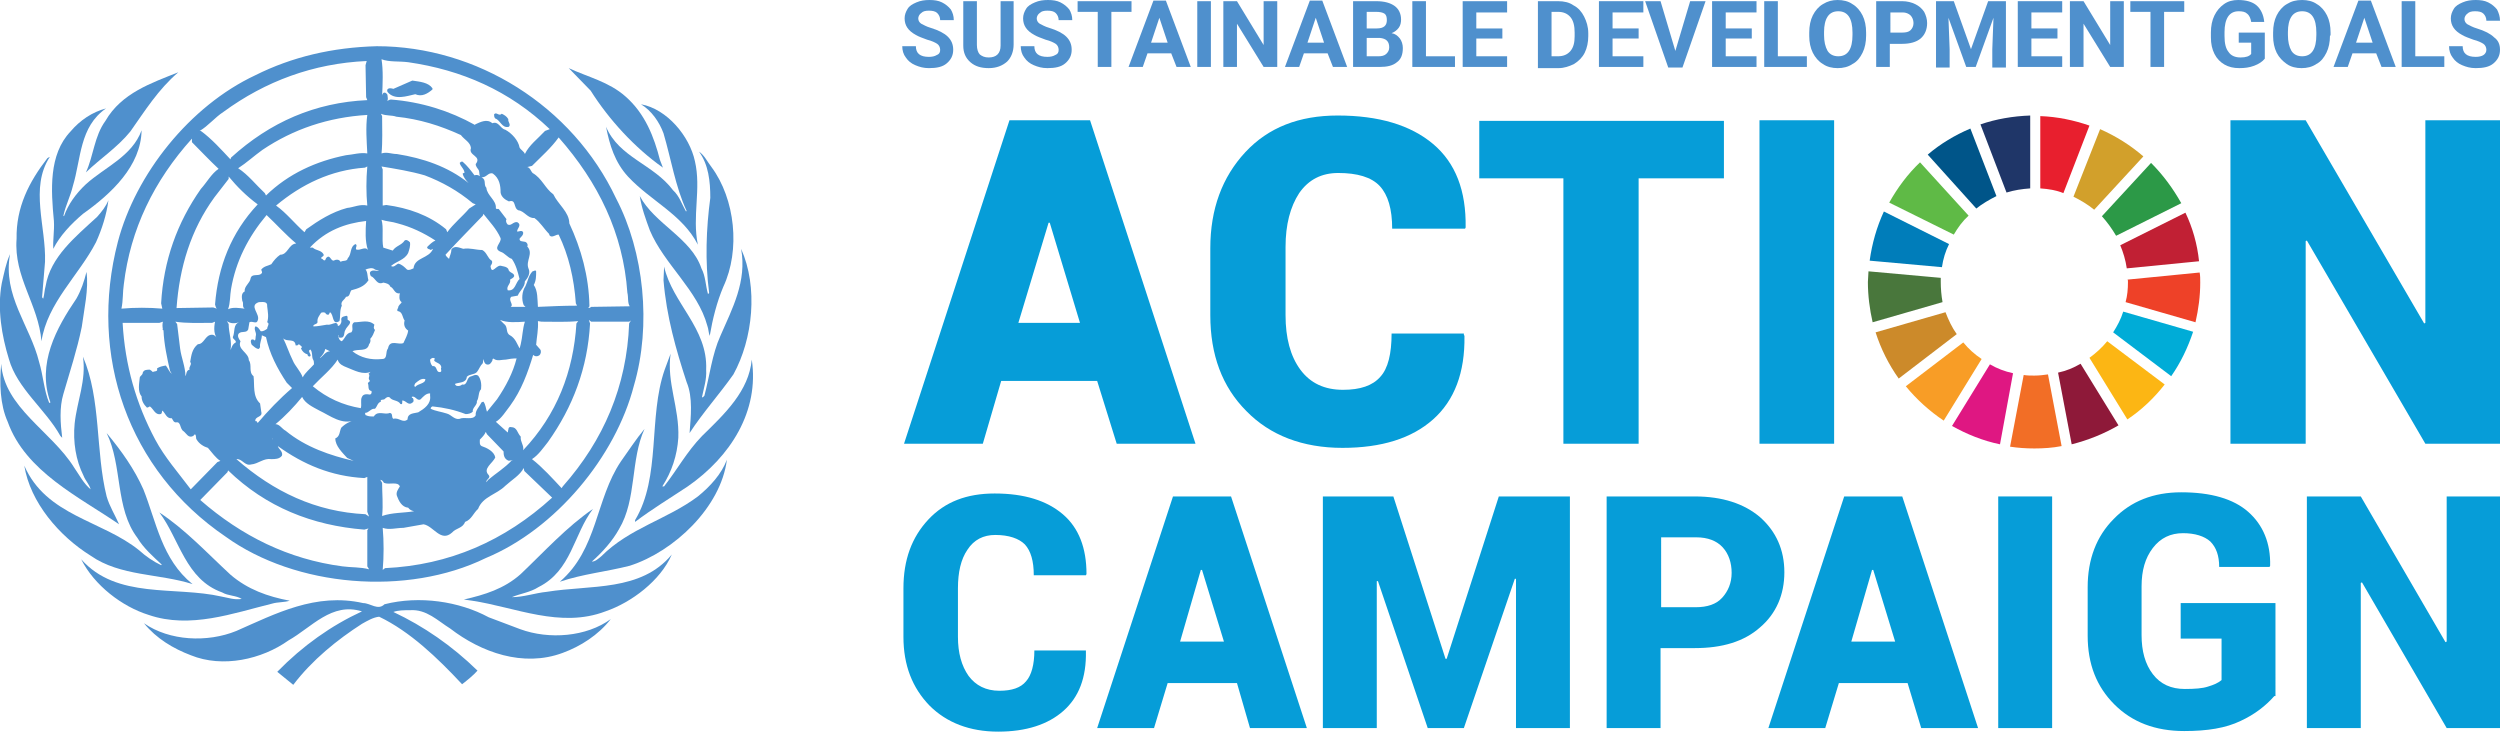 <svg xmlns="http://www.w3.org/2000/svg" viewBox="0 0 422 123.5"><style>.a{fill:#4F90CD;}.b{fill:#069DD8;}</style><path d="M104 33.5c4.7 9 6 21.4 3 31.6 -3.1 12-13.2 24.2-25 29.1 -13.3 6.5-32.1 4.9-43.9-3.6C21.6 79.4 14.9 60 19.9 40.8c3-11.4 12.1-22.9 23.2-28.1 6.2-3.1 13-4.7 20.5-4.9C80.4 7.8 96.6 17.8 104 33.5M64.4 10c0.3 1.8 0.2 4.2 0.1 6.2 0-0.2 0.1-0.4 0.2-0.5 0.3-0.2 0.6 0.1 0.7 0.3 0 0.3 0.2 0.9-0.1 1 0.3 0 0.4-0.2 0.7-0.2 5.1 0.4 9.9 1.9 14.2 4.3v-0.1c0.9-0.4 2-1 2.9-0.2 1.1-0.4 1.3 0.9 2.2 1.1 1.1 0.6 2.2 1.8 2.4 3 0.2 0.4 0.8 0.7 0.9 1.1 0.7-1.5 2.2-2.6 3.4-3.9l0.8-0.3c-6.8-6.5-14.9-10-23.9-11.3C67.3 10.3 65.7 10.5 64.4 10M61.9 10.3c-9 0.4-17.1 3.4-24.2 8.6 -1.4 0.9-2.6 2.4-4 3.2h0.2c1.8 1.3 3.5 3.2 5 4.8l0.1-0.3c6.6-6 14.2-9.3 23-9.7l-0.2-0.5 -0.1-5.4L61.9 10.3zM69.6 13.6l-3.2 1.4c-0.3-0.1-0.8-0.2-1 0.1 -0.1 0.1 0 0.3 0 0.4 1.2 1.5 3.3 0.7 4.7 0.4 1.1 0.5 2.1-0.1 2.9-0.8v-0.2C72.3 13.9 70.9 13.8 69.6 13.6M64.3 19.2l0.2 0.4c0 2.1 0.1 4.3-0.1 6.3 0.9-0.3 1.7 0.1 2.6 0.1 4.4 0.7 8.6 2.1 12.1 4.9 -0.4-0.4-0.9-1-1-1.6 0.1-0.1 0.2-0.1 0.3-0.1 0-0.7-0.7-1.1-0.8-1.7 0.1-0.1 0.3-0.3 0.5-0.2 0.8 0.7 1.4 1.5 2 2.3 0.5-0.2 0.9 0.1 1.3 0.4 0.7 0.4 0.2 1.2 0.7 1.7 0.1 1.3 1.7 2.1 1.6 3.4 0 0.3 0.4 0.1 0.5 0.2l1.3 1.7c-0.2 0.3 0 0.7 0.2 0.9 0.6 0.3 0.9-0.5 1.6-0.4 0.9 0.5-0.1 1.1 0 1.6 0.3 0 0.8-0.3 1 0.1 0.1 0.5-0.4 0.8-0.6 1.1 0 0.5 0.4 0.4 0.8 0.5 0.4 0 0.7 0.5 0.5 0.8 1.1 1.2-0.3 2.4 0.2 3.7 0.4 0.8-0.1 1.6-0.6 2.2 0 1-0.9 1.6-1.2 2.4l-1.1 0.2c-0.6 0.6 0.5 1.3-0.1 1.7l2.5 0 -0.3-0.3c-0.4-1-0.3-2.3 0.3-3.2 0.4-0.8 0.5-1.8 1.2-2.5 0.2 0 0.5-0.3 0.6 0 0 0.8 0 1.6-0.4 2.3 0.7 1 0.6 2.4 0.7 3.7 2.2-0.1 4.4-0.2 6.6-0.2l-0.2-0.4c-0.3-4.2-1.2-8.1-2.9-11.6 -0.5 0-0.8 0.4-1.3 0.3 -0.2-0.1-0.3-0.2-0.3-0.4 -0.9-0.9-1.5-2-2.5-2.7 -1.1 0.1-1.7-1.2-2.7-1.3 -0.9-0.4-0.3-1.9-1.6-1.5 -0.7-0.3-1.3-0.8-1.4-1.5 0-1.2-0.2-2.4-1.3-3.2 -0.8-0.3-1.1 0.8-2 0.6 -0.4-0.2-0.2-0.8-0.4-1.2 -0.2-0.3-0.5-0.6-0.5-1 1.1-1.4-1.3-1.4-0.8-2.7 -0.1-1-1.1-1.4-1.7-2.2 -3.5-1.6-7-2.7-10.9-3.1C66.1 19.4 65.2 19.6 64.3 19.2M84.7 19.2c-0.5 0.5-0.9-0.4-1.3 0.1 0 0.2 0 0.5 0.2 0.7 0.9 0.3 1.1 1.7 2.3 1.4 0.4-0.4-0.2-0.8-0.1-1.3C85.5 19.6 85.1 19.4 84.7 19.2M44.3 25.3c-1.4 1-2.7 2.2-4.1 3.1 1.7 1.1 3 2.8 4.5 4.2l0.2 0.4c3.8-3.7 8.5-5.8 13.5-6.8 1.2-0.1 2.4-0.5 3.6-0.3 -0.1-2.1-0.3-4.4 0-6.5C55.4 19.8 49.5 21.8 44.3 25.3M94.3 23.2c-1.2 1.7-2.9 3.2-4.5 4.8l-0.8 0.2c0.5 0.1 0.6 0.7 0.9 1 1.6 0.9 2.1 2.6 3.5 3.6 0.8 1.7 2.7 3 2.7 4.9 2 4.3 3.3 8.9 3.4 14l-0.2 0.3c0.2 0 0.4-0.1 0.5-0.2l6.5-0.1c-0.4-0.6-0.2-1.5-0.4-2.3C105.2 39.4 101 30.8 94.3 23.2M32.4 23.4c-6.4 7.1-10.4 15.3-11.5 24.6 -0.2 1.3-0.1 2.7-0.4 4.1 2.2-0.2 4.7-0.2 6.9 0l-0.2-0.9c0.4-7.2 2.7-13.6 6.7-19.3 1-1.1 1.8-2.6 3-3.4 -1.5-1.4-3-3-4.5-4.5L32.4 23.4zM62 28.1l-0.4 0.2c-5.7 0.4-10.7 2.8-15 6.4 1.7 1.2 3.2 3.1 4.8 4.5 0.1-0.2 0.2-0.3 0.3-0.5 2.1-1.5 4.3-2.9 6.9-3.6 1.1-0.1 2.2-0.7 3.4-0.4C61.8 32.6 61.8 30.3 62 28.1M64.4 28.1l0.2 0.5 0 6.1 0.6-0.1c3.7 0.5 7.2 1.7 10.1 4.1l0.2 0.5c1-1.4 2.5-2.6 3.7-4l1.1-0.7 -0.5-0.2c-2.5-2.1-5.2-3.6-8.1-4.7C69.3 28.9 66.8 28.5 64.4 28.1M38.6 29.8l0 0.4 -2.4 3.1c-4 5.5-5.9 11.8-6.4 18.7l6.2-0.1 0.6 0.2c-0.2-0.2-0.2-0.4-0.3-0.7 0.5-6.4 2.7-12.1 7.2-16.9C41.6 33.1 40 31.5 38.6 29.8M81.6 36.1l-0.1 0.3c-2.1 2.2-4.3 4.4-6.3 6.6 0.1 0.3 0.4 0.5 0.6 0.7 0.1-0.5 0.4-1 0.4-1.6 0.5-0.7 1.3-0.3 2-0.1 1.1-0.2 2.1 0.2 3.2 0.2 0.8 0.4 0.9 1.4 1.6 1.8 0.2 0.3 0 0.6-0.2 0.9 0.2 1.7 1-0.4 1.9 0 0.4 0.1 0.8 0.1 1.1 0.5 0.1 0.7 1 0.6 1 1.2 -0.1 0.3-0.4 0.4-0.7 0.6 0.2 0.7-0.7 1.1-0.4 1.8 1.3 0.2 1.3-1.3 2-1.9 -0.3-1.2-0.6-2.4-1.3-3.4 -0.7-0.2-1.2-1-1.9-1.2 -1.4-0.6 0.2-1.5 0-2.3C83.8 38.6 82.6 37.4 81.6 36.1M45 36.3c-3.1 3.7-5.2 7.8-6 12.5 -0.2 1.1-0.1 2.3-0.5 3.4 0.8-0.4 1.9-0.2 2.8-0.1 -0.5-0.3-0.1-0.9-0.4-1.3 -0.1-0.6-0.2-1.3 0.4-1.6 -0.1-0.9 0.9-1.4 1-2.2 0.2-0.9 1.3-0.3 1.8-0.8 0.3-0.2 0-0.5 0-0.7 0.5-0.6 1.1-0.6 1.7-0.9 0.4-0.6 0.9-1.2 1.5-1.6 1.3 0 1.4-1.8 2.7-1.9C48.2 39.6 46.6 37.8 45 36.3M64.4 37.1c0.4 1.3 0 3.2 0.3 4.7l1.6 0.5c0.5-0.8 1.5-0.9 2-1.7 0.3-0.2 0.6 0 0.9 0.3 0.1 0.6-0.1 1.2-0.3 1.8 -0.6 1.2-2 1.4-2.9 2.2 0.5 0.3 0.8-0.2 1.2-0.4 0.6 0.1 1.1 0.6 1.5 1 0.4 0.2 0.8-0.1 1.1-0.2 0.2-1.9 2.6-1.6 3.3-3.3l-0.4 0.2c-0.2-0.2-0.6-0.1-0.6-0.5 0.4-0.4 0.9-0.9 1.4-1.1 -2-1.3-4.1-2.3-6.4-2.9C66.2 37.4 65.3 37.4 64.4 37.1M52.3 41.8h0.5c0.5 0.5 1.4 0.4 1.8 1.1 0.2 0.4-0.4 0.4-0.4 0.7 0.1 0.1 0.3 0.1 0.4 0.3 0.4 0.2 0.3-0.2 0.5-0.4 0.6-0.6 0.7 0.5 1.2 0.5 0.4-0.2 0.9-0.3 1.2 0.2 0.4-0.3 1.1 0 1.2-0.6 0.7-0.7 0.3-1.9 1.3-2.4 0.4 0.2 0 0.5 0.1 0.9 0.7 0.3 1.5-0.6 2 0.1 -0.5-1.5-0.4-3.3-0.3-4.9C58.3 37.7 55 38.9 52.3 41.8M63.3 45.5c-0.4-0.4-1.1-0.2-1.6 0 0.4 0.4 0.3 1.3 0.5 1.8 -0.7 1.1-1.8 1.4-2.9 1.7 -0.3 0.4-0.2 1.1-0.9 1.1 -0.2 0.5-1 0.8-0.7 1.5 -0.4 0.8-0.2 1.8-0.4 2.6 -1.3 0.8-0.9-1.1-1.6-1.5l-0.2 0.4c-0.3 0.1-0.5-0.1-0.6-0.3 -0.2-0.1-0.5-0.1-0.7 0 -0.3 0.5-0.7 0.9-0.6 1.6 -0.1 0.4-0.8 0.3-0.7 0.7 0.7 0 1.6-0.2 2.3-0.3 0.5 0.1 0.9-0.2 1.5-0.3 0.2 0.1 0.4 0.3 0.3 0.5h0.2c0.4-0.3 0.5-0.7 0.4-1.1 0-0.5 0.6-0.5 0.9-0.6 0.3 0.1 0.1 0.4 0.2 0.7 1 0.4-0.2 1.1-0.4 1.7 -0.3 0.4 0 1.4-0.9 1.3 -0.2 0-0.3-0.2-0.2-0.4h-0.1c0 0.4 0.2 0.9 0.6 1 0.6-0.5 0.7-1.4 1.6-1.5 0.5-0.5-0.2-1.3 0.5-1.7 1.2 0 2.4-0.5 3.4 0.4 -0.1 0.4-0.2 0.6 0.1 0.9 -0.2 0.5-0.4 1.1-0.8 1.5 0.1 0.3 0 0.7-0.2 0.9 -0.3 1.4-1.9 0.7-2.8 1.2 1.4 1.1 3.1 1.5 5 1.3 1 0 0.5-1.2 1-1.8 0.3-1.6 1.8-0.5 2.6-0.9 0.3-0.7 0.7-1.3 0.8-2.1 -0.6-0.4-0.8-1-0.6-1.7 -0.4-0.5-0.3-1.5-1.2-1.6 -0.1-0.2 0-0.4 0.1-0.5 0-0.5 0.5-0.7 0.6-1 -0.5-0.3-0.4-1.1-0.3-1.5 -0.9 0.2-1-0.9-1.6-1.1 -0.2-0.5-0.7-0.6-1.2-0.7 -1.1 0.5-1.3-0.8-2.1-1.1 -0.1-0.2-0.3-0.6 0-0.8 0.4-0.3 0.9 0 1.4-0.1L63.3 45.5zM43.7 51c-1.8 0.6 0.3 2-0.2 3.1 -0.2 0.7-0.9 0-1.4 0.3l-0.2 1.2c-0.3 0.7-1.1 0.2-1.6 0.7 -0.3 0.4 0 0.9 0.3 1.3 -0.6 1.4 1.4 1.9 1.4 3.2 0.6 0.8-0.1 2 0.8 2.7 0.2 1.5-0.2 3.4 1.1 4.6l0.2 1.4c0.3 1-1.1 0.7-1 1.6 0.3-0.1 0.3 0.2 0.4 0.3v0c1.7-2 3.7-4.1 5.8-5.9l-0.9-0.9c-1.6-2.4-2.9-4.9-3.5-7.7l-0.7-0.3c0 0.7-0.4 1.3-0.3 2l-0.2 0.3c-0.5 0-0.8-0.4-1.2-0.7 -0.1-0.2-0.3-0.7 0-0.9 0.2 0 0.4 0 0.5 0.2 0.2-0.2 0.1-0.6 0.2-0.9 0.1-0.5-0.4-1-0.1-1.5 0.4 0 0.7 0.5 0.9 0.8 0.4 0.1 0.8-0.2 1.1-0.4 0-0.4 0.5-0.9 0-1.1 0.3-0.9 0.1-1.8 0-2.7C45.2 50.8 44.3 51 43.7 51M85.8 51.8c-0.2 0.1-0.4 0-0.7 0C85.3 51.8 85.6 51.8 85.8 51.8M84.4 54l0.7 0.7c0.7 0.5 0.2 1.5 1 1.9 0.9 0.5 1.2 1.5 1.6 2.2 0.1-0.2 0.1-0.4 0.2-0.7 0.3-1.2 0.3-2.6 0.7-3.8C87.1 54.4 85.6 54.5 84.4 54M99.8 54.3l-0.4-0.3 0.2 0.6c-0.4 7.5-2.9 14.1-7.1 20 -0.8 1-1.6 2.2-2.7 2.9 1.7 1.3 3.6 3.4 5 4.9l0.2-0.3c6.9-7.8 10.8-16.9 11.2-27.5l0.3-0.5 -0.3 0.2L99.8 54.3zM90.8 54.2c0.1 1.4-0.2 2.7-0.3 4l0.7 0.8c0.2 0.3 0.1 0.8-0.2 1 -0.3 0.2-0.7 0.2-1-0.1 -0.9 3-2 6-3.9 8.6 -0.7 0.9-1.5 2.2-2.4 2.7l2 1.8c0.1-0.1 0-0.3 0.1-0.4 0-0.3 0.1-0.6 0.5-0.5 1 0 1 1 1.6 1.6 -0.1 0.9 0.6 1.5 0.4 2.3 5.7-6 8.5-13.3 9-21.4l0.3-0.4c-2 0.2-4.2 0.1-6.2 0.1L90.8 54.2zM38.3 54.2l0.3 0.5c0 1.5 0.6 2.9 0.3 4.4 0.2-0.4 0.3-1 0.9-1.3 0.1-0.4-0.5-0.5-0.5-0.9 0.4-0.8 0-2.2 1.1-2.5C39.7 54.6 39 54.7 38.3 54.2M27.5 54.3l-0.6 0.2 -6.2 0c0.4 7.2 2.3 13.7 5.5 19.7 1.6 3 3.9 5.6 6 8.4l4.5-4.6 0.5-0.2c-0.8-0.5-1.4-1.4-2.1-2.2 -0.7-0.2-1.5-0.7-1.9-1.4 -0.2-0.2 0-0.7-0.3-0.9l-0.3 0.3c-0.8 0.4-1.1-0.4-1.6-0.8 -0.7-0.4-0.4-1.7-1.3-1.5 -0.4 0-0.5-0.4-0.7-0.7 -0.9 0.1-1.1-0.9-1.6-1.3 -0.1 0.2 0 0.5-0.3 0.6 -0.9 0.2-1.2-0.9-1.8-1.3 -0.2 0.1-0.3 0.2-0.5 0.2 -0.5-0.5-0.9-1.1-0.9-1.9 -0.7-0.8-0.4-2.2-0.3-3.2 0.1-0.3 0.5-0.4 0.5-0.8 0.2-0.5 0.7-0.5 1.2-0.5 0.2 0.1 0.4 0.3 0.5 0.4 0.3-0.2 0.9 0 0.7-0.6 0.4-0.3 0.9-0.4 1.5-0.5 0.4 0.5 0.5 1 1 1.4l-0.3-0.5c-0.5-2.2-1-4.5-1.1-6.8 0-0.1-0.3-0.2-0.1-0.3l0 0.1C27.4 55.1 27.4 54.7 27.5 54.3M36.3 54.3l-0.5 0.2c-2.1 0-4.3 0.1-6.2-0.2l0.3 0.4 0.5 4.1c0.2 1.6 0.9 3.1 0.9 4.7 0.2-0.3 0.1-1 0.7-1.1 -0.2-0.5 0.5-0.9 0.1-1.3 0.2-1.1 0.3-2.2 1.3-3 1.1 0 1.2-1.6 2.4-1.6 0.6 0 0.9 0.8 1.2 1C36 56.7 36.1 55.3 36.3 54.3M47.8 57.1c0.6 1.2 1 2.5 1.6 3.7 0.4 1 1.3 1.8 1.7 2.9 0.4-0.8 1.3-1.5 1.9-2.2 0-0.3 0-0.6-0.2-0.9 -0.2-0.5 0-1.1-0.4-1.6 -0.6 0.2 0.2 0.8 0 1.1 -0.2 0.2-0.5 0-0.5-0.3 -0.5-0.1-0.9-0.5-1.1-1 0.4-0.3-0.1-0.4-0.2-0.6 -0.2-0.1-0.2-0.1-0.4 0.1 -0.1 0-0.2 0-0.3 0C49.8 57 48.4 57.8 47.8 57.1M54.9 58.9c-0.1 0.6-0.5 1.1-0.9 1.5l0.1 0c0.5-0.4 0.9-1.1 1.6-1.1L54.9 58.9zM72.6 60.7c0 0.3 0.1 0.8 0.4 1.1 0.9-0.1 0.5 1.1 1.3 1 0.4-0.1 0-0.5 0.2-0.8 -0.1-0.7-0.8-0.7-1.2-1.1 0-0.1 0-0.2 0.1-0.4C73 60.3 72.8 60.5 72.6 60.7M85.4 60.7c-0.7 0-1.4 0.3-2-0.1 -0.2-0.2-0.3 0.1-0.3 0.3 -0.2 0.3-0.4 0.8-1 0.6 -0.4-0.2-0.4-0.6-0.5-0.9 0 0.2-0.1 0.5-0.1 0.7 -0.5 0.5-0.6 1-1 1.5 -0.5 0.5-1.2 0.3-1.7 0.8 -0.1 1.1-1.3 0.9-2 1.2 0 0.1 0.1 0.2 0.2 0.3 0.3 0.1 0.7 0.1 1-0.2 0.9 0.2 0.7-0.9 1.3-1.3 0.5-0.1 0.9-0.5 1.4-0.2 0.5 0.6 0.6 1.5 0.5 2.3 -0.5 0.5-0.3 1.4-0.7 2 0.1 0.7-0.8 1.1-0.7 1.8 -0.3 0.3-0.8 0.4-1.2 0.4 -1.8-0.7-3.6-1.1-5.6-1.3 -0.2 0.1-0.3 0.2-0.3 0.4 0.8 0.4 1.8 0.5 2.7 0.8 0.8 0.2 1.3 1.1 2.2 0.9 0.8-0.4 2.2 0.3 2.7-0.6 -0.1-0.8 0.6-1.4 1-2.2l0.3-0.1c0.4 0.5 0.4 1.2 0.6 1.7 0.6-0.7 1.1-1.4 1.7-2.1 1.5-2.2 2.7-4.5 3.3-6.9C86.5 60.5 85.9 60.6 85.4 60.7M57 60.7c-1 1.6-2.8 3-4.2 4.5 2.4 2 5.1 3.2 8.1 3.7 0.2-0.6-0.1-1.4 0.2-1.9 0.2-0.5 0.8-0.5 1.3-0.4 0.3 0 0.4-0.4 0.3-0.6 -0.7-0.1-0.4-0.9-0.6-1.3 0-0.2 0.4-0.2 0.3-0.5 -0.4-0.4 0.2-0.8-0.2-1.1 0.2-0.1 0.3-0.4 0.5-0.4 -1.4 0.7-2.9-0.2-4.2-0.7C58 61.8 57.2 61.5 57 60.7M70.1 64.7c-0.1 0.2-0.3 0.5 0 0.6 0.5-0.6 1.7-0.5 1.7-1.3C71.1 63.8 70.6 64.3 70.1 64.7M72.6 66.4c-0.7 0-1.1 0.5-1.6 1 -0.6 0.4-0.9-0.7-1.5-0.4 0 0.1 0.1 0.2 0.2 0.2 0.1 0.2 0.2 0.5 0 0.7 -0.8 0.7-1.1-0.3-1.8-0.3v0.3c0 0.2 0 0.4-0.3 0.3 -0.4-0.7-1.4-0.5-1.8-1.1 -0.3-0.2-0.6 0-0.8 0.2 -0.2 0.3-0.9 0-0.7 0.5 -0.6 0.2-0.6 0.8-1 1.2 -0.7-0.1-1 0.7-1.7 0.7 0.1 0.1 0 0.4 0.2 0.4 0.4 0.2 0.8 0.2 1.3 0.2 0.7-1.1 1.8-0.2 2.7-0.6 0.6 0.1 0.2 0.7 0.6 1 0.9-0.3 1.6 0.8 2.4 0.1 0-1.1 1.1-1 1.8-1.2 1-0.6 2.2-1.4 2-2.8L72.6 66.4zM51 67c-1.3 1.6-2.9 3.3-4.5 4.6 0.7 0 1.1 0.8 1.7 1.1 3.4 2.8 7.6 4.2 11.5 5.1l-1.1-0.5c-0.8-0.9-2-2-2-3.3 0.8-0.3 0.7-1.2 1-1.8 0.7-0.7 1.5-1.1 2.4-1.3 -2.3 0.9-4.2-0.7-6.1-1.6C52.8 68.7 51.5 68.1 51 67M82.2 73.3l-0.2-0.4c-0.2 0.5-0.6 0.9-1 1.3 0 0.4-0.1 0.9 0.3 1.1 0.9 0.3 2.1 0.9 2.3 1.9 -0.4 1-2.2 1.9-1.1 3 0.4 0.5-0.5 0.7-0.4 1.2l0.3-0.4c1.3-1.1 2.8-2 4-3.3h0.2c-0.3-0.1-0.6 0.2-0.9 0 -0.6-0.3-0.7-0.9-0.7-1.5L82.2 73.3zM46 74.1l-0.1-0.2 0.1 0.3V74.1zM46.7 75.1c-0.3-0.2-0.5-0.4-0.5-0.7L46.7 75.1zM46.9 75.3c0.1 0.5 0.9 0.9 0.7 1.6 -0.4 0.6-1.2 0.6-1.8 0.6 -1.3-0.2-2.2 0.8-3.4 0.9 -1.1 0.3-1.5-1-2.5-0.9 6.3 5.5 13.4 8.9 21.8 9.3l0.6 0.4 -0.3-0.8v-5.9l-0.5 0.2C55.9 80.4 51.2 78.4 46.9 75.3M88.5 79.5l-0.1-0.5c-0.6 1.2-2 2-3.1 3 -1.5 1.5-3.8 1.8-4.6 3.9 -0.8 0.7-1.1 1.8-2.2 2.2 -0.4 1.1-1.5 1-2.2 1.8 -1.9 1.7-3.1-1.1-4.8-1.4l-3.4 0.6c-1.2 0-2.4 0.4-3.5 0 0.2 2.3 0.2 4.8 0 7.1l0.4-0.3c10.8-0.5 20.2-4.6 28.2-11.9L88.5 79.5zM38.5 79.4l-0.1 0.3 -4.6 4.7c7 6.1 14.9 10 24 11.2 1.4 0.2 3.1 0.1 4.5 0.5l-0.3-0.5v-6.1l0.2-0.3 -0.7 0.2C52.7 88.7 44.9 85.6 38.5 79.4M64.2 81l0.3 0.5c0 1.8 0.2 3.7 0 5.6 1.7-0.6 3.6-0.5 5.4-0.8 -0.4-0.1-0.7-0.2-1-0.6 -1.1-0.1-1.6-1.2-1.9-2 -0.2-0.6 0.2-1.1 0.5-1.6 -0.4-0.9-1.8-0.2-2.7-0.6C64.7 81.3 64.5 81 64.2 81" class="a"/><path d="M105.6 16.3c3.3 2.9 4.8 6.8 5.8 10.7l0.5 1.3c-4.8-3.4-9.1-8.1-12.2-13l-3.7-3.8C99.2 13 102.8 13.8 105.6 16.3" class="a"/><path d="M22 22.2c-2.2 2.7-5 4.5-7.5 6.9 1.3-2.8 1.4-6.1 3.3-8.7 2.7-4.7 7.8-6.4 12.3-8.2C26.7 15.1 24.4 18.8 22 22.2" class="a"/><path d="M117.3 27.2c1.1 4.7-0.5 9.3 0.5 14.1l0 0c-2.6-5.1-8-7.4-11.8-11.5 -2.2-2.4-3.1-5.3-3.7-8.4 2.2 5.2 8 6.3 11.3 10.7 1.1 1 1.5 2.4 2.2 3.6l0.1-0.1c-1.9-4.1-2.6-8.7-3.9-13.1 -0.7-1.9-2-3.8-3.8-4.9C112.6 18.4 116.4 23 117.3 27.2" class="a"/><path d="M17.9 18.3c-4.5 3.1-4.2 8.5-5.6 13.1 -0.4 1.7-1.2 3.2-1.6 5l0.1 0.1c0.7-2 2-3.8 3.7-5.4 3.2-2.9 7.8-4.7 9.4-9.1 -0.1 6-5.1 10.7-9.9 14.1 -2 1.7-3.9 3.7-5 5.9 -0.1-1.5 0.2-3 0.1-4.7 -0.5-5.2-0.9-11.2 2.8-15.1C13.5 20.3 15.6 18.9 17.9 18.3" class="a"/><path d="M120.1 28.2c4 5.4 4.9 14 2 20.2 -1.1 2.6-1.8 5.4-2.3 8.3 -0.2-0.5-0.2-1.2-0.4-1.7 -1.6-6-7.3-10.4-9.7-16.1 -0.7-1.9-1.4-3.8-1.7-5.8 2.5 4.7 8.7 7.1 10.4 12.2 0.7 1.3 0.7 2.9 1.1 4.3 0.1 0 0.2-0.1 0.2-0.2 -0.7-5.3-0.5-10.8 0.2-16 0-2.8-0.3-5.6-1.9-7.8C118.9 26.2 119.4 27.3 120.1 28.2" class="a"/><path d="M8.4 26.5C5 31.7 7.8 38.3 7.6 44.2l-0.5 6c0.1 0 0.1 0.2 0.2 0.2 0.2-0.7 0.2-1.4 0.4-2.1 0.8-4.9 5-8.3 8.7-11.7 0.8-0.9 1.5-1.8 1.9-2.8 -0.3 2.4-1.1 4.9-2.1 7.1 -2.9 5.6-8.2 10.2-9.2 16.7 -0.5-6.2-4.7-10.8-4.2-17.3 -0.1-5.3 2.1-9.6 5.2-13.6C8.2 26.6 8.3 26.5 8.4 26.5" class="a"/><path d="M123.8 63.2c-2.4 3.4-5.2 6.5-7.4 9.9 0.2-2.7 0.6-6-0.5-8.6 -1.8-5.5-3.4-11.1-3.9-17.2l0.1-2.3c1.4 6.2 7.4 10.4 7.1 17.4 0.1 1.7-0.4 3.1-0.7 4.6l0.1 0.1 0.3-0.3c0.9-3.4 1.3-7 2.7-10.1 2-4.6 4.5-9.2 3.5-14.7C128 48.5 127.1 57.2 123.8 63.2" class="a"/><path d="M6.6 61.1c0.7 2.3 0.8 4.7 1.7 6.9 0.1 0 0.2 0 0.2-0.1 -2.3-6.5 1-12.5 4.4-17.5 0.8-1.4 1.3-2.9 1.7-4.5 0.4 2.9-0.4 6.3-0.8 9.3 -0.8 3.9-2 7.5-3.1 11.3 -0.7 2.3-0.5 5-0.2 7.4l-0.3-0.3c-2.5-4.5-7.3-8-8.7-13 -1.2-3.9-2-8.5-1.2-12.8 0.4-1.7 0.7-3.4 1.4-4.9C0.4 49.9 5.1 55 6.6 61.1" class="a"/><path d="M114.5 73.9c-0.2 3-1.1 5.7-2.7 8.2h0.3c2.2-2.8 3.8-5.8 6.4-8.5 3.9-3.8 7.9-7.6 8.4-12.9 1.3 8.7-3.6 16.4-10.8 21.4 -3 2-6 3.8-8.9 6v-0.3c4.4-7.3 2.2-17.4 5-25.4l1-2.7C112.5 64.6 114.7 68.8 114.5 73.9" class="a"/><path d="M18 83.8c0.5 1.7 1.4 3.1 2.1 4.7 -6.7-4.6-15.8-8.9-18.8-17.3 -1.3-2.9-1.4-6.5-1.1-9.8 0.5 7.4 8.5 11.4 12.3 17.5 0.9 1.3 1.6 2.7 2.8 3.7 -0.2-0.8-0.9-1.5-1.2-2.3 -1.3-2.6-1.8-5.7-1.5-8.8 0.4-3.8 2-7.3 1.4-11.3C17.1 67.4 16.1 76.2 18 83.8" class="a"/><path d="M104.5 89.3c-1.1 2-2.8 3.9-4.6 5.5 0.6 0 1.1-0.5 1.6-0.9 4.8-4.8 11.1-6.2 16.3-10.1 2.1-1.7 4-3.8 4.9-6.2 -1 8-8.9 15.5-16.4 17.9 -3.9 1-8 1.4-11.8 2.7 6.4-5.5 6-13.9 10.3-20.3 1.3-1.8 2.5-3.7 4-5.5C106.4 77.6 107.5 84.3 104.5 89.3" class="a"/><path d="M24.2 82.6c2.2 5.5 3.1 11.8 8.3 16 -5.6-1.8-12.2-1.3-17.2-4.8C10 90.5 5.1 84.8 4.1 78.6c3.7 8.5 13.1 9.2 19.4 14.3 1.1 1 2.4 1.9 3.7 2.5l0.1-0.1c-1.4-1.3-3.1-2.8-4.1-4.5C19.4 85.8 20.7 78.6 18 73.1 20.5 76.1 22.7 79.2 24.2 82.6" class="a"/><path d="M90.9 99.1c-1.4 0.9-3.1 1.1-4.5 1.7 2 0 3.9-0.7 5.9-0.9 7.4-1.2 15.9 0 21.1-6.3 -1.9 4.4-6.8 8.1-11.2 9.6 -7.6 2.9-15.2-0.7-22.5-1.8l-1.4-0.2v0c3.5-0.8 6.8-1.8 9.6-4.3 4.1-3.9 7.7-7.9 12.2-11C96.8 90.2 96.5 96.3 90.9 99.1" class="a"/><path d="M38.9 97c2.9 2.5 6.3 3.7 10 4.4 -0.9 0.3-2 0.2-3 0.5 -6.5 1.6-13.8 4.3-20.8 1.9 -4.5-1.4-9.2-5-11.4-9.4 6 6.8 15.8 4.5 23.7 6.3 1.1 0.2 2.2 0.6 3.4 0.4 -0.9-0.6-2.3-0.5-3.3-1.1 -6.2-2.2-7.2-9-10.6-13.5C31.3 89.4 34.9 93.3 38.9 97" class="a"/><path d="M87.8 106.2c4.9 1.8 11.2 1.3 15.3-1.7 -2.1 2.7-5.1 4.6-8.1 5.7 -6.7 2.5-13.8-0.1-19-4.1 -2.1-1.3-4-3.3-6.8-3.1 -1 0-2 0-2.8 0.3 5.1 2.4 9.9 5.7 14.2 9.9 -0.7 0.8-1.7 1.6-2.6 2.3 -4.2-4.5-8.8-8.9-14-11.4 -1 0.1-2 0.7-2.9 1.2 -4.2 2.7-8.4 6.1-11.6 10.3l-2.7-2.2c4.3-4.4 9.1-7.8 14.3-10.2 -5.1-1.6-8.5 2.7-12.4 4.9 -4.5 3.2-11.1 4.7-16.5 2.5 -2.9-1.1-5.8-2.8-7.9-5.4 4.3 3 10.7 3.3 15.6 1.3 6.6-2.9 13.4-6.5 21.4-4.7 1.2 0 2.5 1.3 3.6 0.2 5.9-1.5 12.6-0.5 17.6 2.2L87.8 106.2z" class="a"/><path d="M329.8 39.6c0.7-1.2 1.5-2.3 2.5-3.2l-8.2-9c-2.1 2-3.8 4.3-5.2 6.8L329.8 39.6z" fill="#5FBA46"/><path d="M350 33.2c1.2 0.6 2.4 1.3 3.5 2.2l8.3-9c-2.2-1.9-4.6-3.4-7.3-4.6L350 33.2z" fill="#D2A02B"/><path d="M368.9 35.9l-11 5.5c0.5 1.2 0.9 2.5 1.1 3.9l12.2-1.2C370.9 41.2 370.1 38.4 368.9 35.9" fill="#C12034"/><path d="M357.2 39.8l11-5.5c-1.4-2.5-3.1-4.8-5.1-6.8l-8.3 9C355.7 37.5 356.5 38.6 357.2 39.8" fill="#2C9947"/><path d="M327.6 47.6c0-0.2 0-0.5 0-0.7l-12.2-1.1c0 0.6-0.1 1.2-0.1 1.8 0 2.3 0.3 4.6 0.8 6.8l11.8-3.4C327.7 49.9 327.6 48.7 327.6 47.6" fill="#49773C"/><path d="M355.7 57.6c-0.9 1.1-1.9 2-3 2.8l6.4 10.4c2.4-1.6 4.5-3.6 6.3-5.9L355.7 57.6z" fill="#FCB614"/><path d="M359.2 47.6c0 1.2-0.1 2.3-0.4 3.4l11.8 3.4c0.5-2.2 0.8-4.4 0.8-6.7 0-0.6 0-1.2-0.1-1.7l-12.2 1.2C359.2 47.2 359.2 47.4 359.2 47.6" fill="#EE4128"/><path d="M331.4 57.8l-9.7 7.4c1.8 2.2 4 4.2 6.4 5.8l6.4-10.4C333.3 59.8 332.3 58.9 331.4 57.8" fill="#F89D26"/><path d="M327.8 45.1c0.2-1.4 0.6-2.7 1.2-3.9l-11-5.5c-1.2 2.6-2 5.4-2.4 8.3L327.8 45.1z" fill="#007DBA"/><path d="M357.6 71.8l-6.4-10.4c-1.2 0.7-2.4 1.2-3.8 1.5l2.3 12.1C352.5 74.3 355.2 73.2 357.6 71.8" fill="#8E1939"/><path d="M358.4 52.6c-0.4 1.3-1 2.4-1.7 3.5l9.8 7.4c1.6-2.3 2.8-4.8 3.7-7.5L358.4 52.6z" fill="#00ACD7"/><path d="M345.7 63.2c-0.7 0.1-1.5 0.2-2.3 0.2 -0.6 0-1.2 0-1.8-0.1l-2.3 12.1c1.3 0.2 2.7 0.3 4.1 0.3 1.5 0 3.1-0.1 4.6-0.4L345.7 63.2z" fill="#F26E26"/><path d="M344.4 31.8c1.4 0.1 2.7 0.3 3.9 0.8l4.4-11.4c-2.6-0.9-5.4-1.5-8.3-1.6V31.8z" fill="#E81F2E"/><path d="M339.8 63c-1.4-0.3-2.7-0.8-3.9-1.5l-6.4 10.4c2.5 1.4 5.2 2.5 8.1 3.1L339.8 63z" fill="#DF1782"/><path d="M338.7 32.5c1.3-0.4 2.6-0.6 4-0.7V19.5c-2.9 0.1-5.8 0.6-8.4 1.5L338.7 32.5z" fill="#1F3668"/><path d="M330.3 56.4c-0.8-1.1-1.4-2.4-1.9-3.7l-11.8 3.4c0.9 2.8 2.2 5.4 3.9 7.8L330.3 56.4z" fill="#CC8A2A"/><path d="M333.6 35.2c1-0.8 2.2-1.5 3.4-2.1l-4.4-11.4c-2.6 1.1-5.1 2.6-7.2 4.4L333.6 35.2z" fill="#005589"/><path d="M158.7 8.4c0-0.4-0.2-0.8-0.5-1 -0.3-0.2-0.9-0.5-1.7-0.7 -0.8-0.3-1.4-0.5-1.9-0.8 -1.3-0.7-1.9-1.6-1.9-2.8 0-0.6 0.2-1.1 0.5-1.6 0.3-0.5 0.8-0.8 1.5-1.1C155.4 0.1 156.1 0 156.9 0c0.8 0 1.5 0.1 2.1 0.4 0.6 0.3 1.1 0.7 1.5 1.2 0.3 0.5 0.5 1.1 0.5 1.8h-2.3c0-0.5-0.2-0.9-0.5-1.2 -0.3-0.3-0.8-0.4-1.4-0.4 -0.6 0-1 0.1-1.3 0.4 -0.3 0.2-0.5 0.6-0.5 0.9 0 0.4 0.2 0.7 0.5 0.9 0.4 0.2 0.9 0.5 1.6 0.7 1.3 0.4 2.3 0.9 2.9 1.5 0.6 0.6 0.9 1.3 0.9 2.2 0 1-0.4 1.7-1.1 2.3 -0.7 0.6-1.7 0.8-3 0.8 -0.9 0-1.6-0.2-2.3-0.5 -0.7-0.3-1.2-0.7-1.6-1.3 -0.4-0.5-0.6-1.2-0.6-1.9h2.3c0 1.2 0.7 1.8 2.2 1.8 0.5 0 1-0.1 1.3-0.3C158.6 9.1 158.7 8.8 158.7 8.4z" class="a"/><path d="M171.1 0.2V7.5c0 1.2-0.4 2.2-1.1 2.9 -0.8 0.7-1.8 1.1-3.1 1.1 -1.3 0-2.3-0.3-3.1-1 -0.8-0.7-1.2-1.6-1.2-2.8V0.2h2.3v7.4c0 0.7 0.2 1.3 0.5 1.6 0.4 0.3 0.8 0.5 1.5 0.5 1.3 0 2-0.7 2-2V0.2H171.1z" class="a"/><path d="M178.7 8.4c0-0.4-0.2-0.8-0.5-1 -0.3-0.2-0.9-0.5-1.7-0.7 -0.8-0.3-1.4-0.5-1.9-0.8 -1.3-0.7-1.9-1.6-1.9-2.8 0-0.6 0.2-1.1 0.5-1.6 0.3-0.5 0.8-0.8 1.5-1.1C175.4 0.1 176.1 0 176.9 0c0.8 0 1.5 0.1 2.1 0.4 0.6 0.3 1.1 0.7 1.5 1.2 0.3 0.5 0.5 1.1 0.5 1.8h-2.3c0-0.5-0.2-0.9-0.5-1.2 -0.3-0.3-0.8-0.4-1.4-0.4 -0.6 0-1 0.1-1.3 0.4 -0.3 0.2-0.5 0.6-0.5 0.9 0 0.4 0.2 0.7 0.5 0.9 0.4 0.2 0.9 0.5 1.6 0.7 1.3 0.4 2.3 0.9 2.9 1.5 0.6 0.6 0.9 1.3 0.9 2.2 0 1-0.4 1.7-1.1 2.3 -0.7 0.6-1.7 0.8-3 0.8 -0.9 0-1.6-0.2-2.3-0.5 -0.7-0.3-1.2-0.7-1.6-1.3 -0.4-0.5-0.6-1.2-0.6-1.9h2.3c0 1.2 0.7 1.8 2.2 1.8 0.5 0 1-0.1 1.3-0.3C178.6 9.1 178.7 8.8 178.7 8.4z" class="a"/><path d="M191 2h-3.4v9.3h-2.3V2h-3.4V0.2h9.1V2z" class="a"/><path d="M197.7 9h-4l-0.8 2.3h-2.4l4.2-11.2h2.1l4.2 11.2h-2.4L197.7 9zM194.3 7.2h2.8l-1.4-4.2L194.3 7.2z" class="a"/><path d="M204.4 11.3h-2.3V0.2h2.3V11.3z" class="a"/><path d="M215.6 11.3h-2.3l-4.5-7.3v7.3h-2.3V0.2h2.3l4.5 7.4V0.2h2.3V11.3z" class="a"/><path d="M224.1 9h-4l-0.8 2.3h-2.4l4.2-11.2h2.1l4.2 11.2h-2.4L224.1 9zM220.7 7.2h2.8l-1.4-4.2L220.7 7.2z" class="a"/><path d="M228.4 11.3V0.2h3.9c1.4 0 2.4 0.3 3.1 0.8 0.7 0.5 1.1 1.3 1.1 2.3 0 0.5-0.1 1-0.4 1.4 -0.3 0.4-0.7 0.7-1.2 0.9 0.6 0.1 1 0.4 1.4 0.9 0.3 0.4 0.5 1 0.5 1.6 0 1.1-0.3 1.9-1 2.4 -0.7 0.6-1.7 0.8-2.9 0.8H228.4zM230.7 4.8h1.7c1.2 0 1.7-0.5 1.7-1.4 0-0.5-0.1-0.9-0.4-1.1 -0.3-0.2-0.8-0.3-1.4-0.3h-1.6V4.8zM230.7 6.5v3h2c0.5 0 1-0.1 1.3-0.4 0.3-0.3 0.5-0.6 0.5-1.1 0-1-0.5-1.5-1.6-1.6H230.7z" class="a"/><path d="M240.7 9.5h4.9v1.8h-7.2V0.2h2.3V9.5z" class="a"/><path d="M253.6 6.5h-4.4v3h5.2v1.8h-7.5V0.2h7.5v1.9h-5.2v2.7h4.4V6.5z" class="a"/><path d="M259.6 11.3V0.2h3.4c1 0 1.9 0.2 2.6 0.7 0.8 0.4 1.4 1.1 1.8 1.9 0.4 0.8 0.7 1.7 0.7 2.8v0.5c0 1-0.2 2-0.6 2.8 -0.4 0.8-1 1.4-1.8 1.9 -0.8 0.4-1.7 0.7-2.6 0.7H259.6zM261.9 2v7.5h1.1c0.9 0 1.6-0.3 2.1-0.9 0.5-0.6 0.7-1.4 0.7-2.5V5.5c0-1.1-0.2-2-0.7-2.6 -0.5-0.6-1.2-0.9-2.1-0.9H261.9z" class="a"/><path d="M276.6 6.5h-4.4v3h5.2v1.8h-7.5V0.2h7.5v1.9h-5.2v2.7h4.4V6.5z" class="a"/><path d="M282.8 8.6l2.5-8.4h2.6l-3.9 11.2h-2.4l-3.9-11.2h2.6L282.8 8.6z" class="a"/><path d="M295.7 6.5h-4.4v3h5.2v1.8h-7.5V0.2h7.5v1.9h-5.2v2.7h4.4V6.5z" class="a"/><path d="M300.1 9.5h4.9v1.8h-7.2V0.2h2.3V9.5z" class="a"/><path d="M315 6c0 1.1-0.2 2.1-0.6 2.9 -0.4 0.8-0.9 1.5-1.7 1.9 -0.7 0.5-1.6 0.7-2.5 0.7 -0.9 0-1.8-0.2-2.5-0.7 -0.7-0.4-1.3-1.1-1.7-1.9 -0.4-0.8-0.6-1.8-0.6-2.8V5.5c0-1.1 0.2-2.1 0.6-2.9 0.4-0.8 1-1.5 1.7-1.9C308.5 0.2 309.3 0 310.2 0c0.9 0 1.8 0.2 2.5 0.7 0.7 0.4 1.3 1.1 1.7 1.9 0.4 0.8 0.6 1.8 0.6 2.9V6zM312.7 5.5c0-1.2-0.2-2.1-0.6-2.7 -0.4-0.6-1-0.9-1.8-0.9 -0.8 0-1.4 0.3-1.8 0.9 -0.4 0.6-0.6 1.5-0.6 2.6v0.5c0 1.1 0.2 2 0.6 2.7 0.4 0.6 1 0.9 1.8 0.9 0.8 0 1.4-0.3 1.8-0.9 0.4-0.6 0.6-1.5 0.6-2.7V5.5z" class="a"/><path d="M319 7.4v3.9h-2.3V0.2h4.4c0.8 0 1.6 0.2 2.2 0.5 0.6 0.3 1.1 0.7 1.5 1.3 0.3 0.6 0.5 1.2 0.5 1.9 0 1.1-0.4 2-1.1 2.6 -0.7 0.6-1.8 0.9-3.1 0.9H319zM319 5.5h2.1c0.6 0 1.1-0.1 1.4-0.4 0.3-0.3 0.5-0.7 0.5-1.2 0-0.5-0.2-1-0.5-1.3 -0.3-0.3-0.8-0.5-1.3-0.5h-2.1V5.5z" class="a"/><path d="M329.8 0.2l2.9 8.1 2.9-8.1h3v11.2h-2.3V8.3l0.2-5.3 -3 8.3h-1.6l-3-8.3 0.2 5.3v3.1h-2.3V0.2H329.8z" class="a"/><path d="M347.3 6.5h-4.4v3h5.2v1.8h-7.5V0.2h7.5v1.9h-5.2v2.7h4.4V6.5z" class="a"/><path d="M358.5 11.3h-2.3l-4.5-7.3v7.3h-2.3V0.2h2.3l4.5 7.4V0.2h2.3V11.3z" class="a"/><path d="M368.7 2h-3.4v9.3h-2.3V2h-3.4V0.2h9.1V2z" class="a"/><path d="M382.3 9.9c-0.4 0.5-1 0.9-1.8 1.2 -0.8 0.3-1.6 0.4-2.5 0.4 -1 0-1.8-0.2-2.5-0.6 -0.7-0.4-1.3-1-1.7-1.8 -0.4-0.8-0.6-1.7-0.6-2.8v-0.8c0-1.1 0.2-2.1 0.6-2.9 0.4-0.8 0.9-1.4 1.6-1.9C376.1 0.2 376.9 0 377.8 0c1.3 0 2.4 0.3 3.1 0.9 0.7 0.6 1.2 1.6 1.3 2.8h-2.2c-0.1-0.6-0.3-1.1-0.7-1.4 -0.3-0.3-0.8-0.4-1.4-0.4 -0.8 0-1.4 0.3-1.8 0.9 -0.4 0.6-0.6 1.5-0.6 2.6v0.7c0 1.2 0.2 2.1 0.7 2.7 0.4 0.6 1.1 0.9 2 0.9 0.9 0 1.5-0.2 1.8-0.6V7.2h-2.1V5.5h4.4V9.9z" class="a"/><path d="M393.3 6c0 1.1-0.2 2.1-0.6 2.9 -0.4 0.8-0.9 1.5-1.7 1.9 -0.7 0.5-1.6 0.7-2.5 0.7 -0.9 0-1.8-0.2-2.5-0.7s-1.3-1.1-1.7-1.9c-0.4-0.8-0.6-1.8-0.6-2.8V5.5c0-1.1 0.2-2.1 0.6-2.9 0.4-0.8 1-1.5 1.7-1.9C386.8 0.2 387.6 0 388.6 0c0.9 0 1.8 0.2 2.5 0.7 0.7 0.4 1.3 1.1 1.7 1.9 0.4 0.8 0.6 1.8 0.6 2.9V6zM391 5.5c0-1.2-0.2-2.1-0.6-2.7 -0.4-0.6-1-0.9-1.8-0.9 -0.8 0-1.4 0.3-1.8 0.9 -0.4 0.6-0.6 1.5-0.6 2.6v0.5c0 1.1 0.2 2 0.6 2.7 0.4 0.6 1 0.9 1.8 0.9 0.8 0 1.4-0.3 1.8-0.9 0.4-0.6 0.6-1.5 0.6-2.7V5.5z" class="a"/><path d="M401.1 9h-4l-0.8 2.3h-2.4l4.2-11.2h2.1l4.2 11.2h-2.4L401.1 9zM397.7 7.2h2.8l-1.4-4.2L397.7 7.2z" class="a"/><path d="M407.7 9.5h4.9v1.8h-7.2V0.2h2.3V9.5z" class="a"/><path d="M419.7 8.4c0-0.4-0.2-0.8-0.5-1 -0.3-0.2-0.9-0.5-1.7-0.7 -0.8-0.3-1.4-0.5-1.9-0.8 -1.3-0.7-1.9-1.6-1.9-2.8 0-0.6 0.2-1.1 0.5-1.6 0.3-0.5 0.8-0.8 1.5-1.1C416.4 0.1 417.1 0 417.9 0c0.8 0 1.5 0.1 2.1 0.4 0.6 0.3 1.1 0.7 1.5 1.2C421.8 2.2 422 2.8 422 3.5h-2.3c0-0.5-0.2-0.9-0.5-1.2 -0.3-0.3-0.8-0.4-1.4-0.4 -0.6 0-1 0.1-1.3 0.4 -0.3 0.2-0.5 0.6-0.5 0.9 0 0.4 0.2 0.7 0.5 0.9 0.4 0.2 0.9 0.5 1.6 0.7 1.3 0.4 2.3 0.9 2.9 1.5C421.7 6.8 422 7.5 422 8.4c0 1-0.4 1.7-1.1 2.3 -0.7 0.6-1.7 0.8-3 0.8 -0.9 0-1.6-0.2-2.3-0.5 -0.7-0.3-1.2-0.7-1.6-1.3 -0.4-0.5-0.6-1.2-0.6-1.9h2.3c0 1.2 0.7 1.8 2.2 1.8 0.5 0 1-0.1 1.3-0.3C419.5 9.1 419.7 8.8 419.7 8.4z" class="a"/><path d="M185.2 64.3h-16.2l-3.1 10.6h-13.3l17.8-54.6h6.8v0l0 0h6.8l17.8 54.6h-13.3L185.2 64.3zM171.9 54.5h10.4l-5.1-16.9h-0.2L171.9 54.5z" class="b"/><path d="M247.1 56.5l0.1 0.2c0.1 6.2-1.7 10.9-5.3 14.1 -3.6 3.2-8.7 4.8-15.3 4.8 -6.7 0-12.2-2.1-16.2-6.2 -4.1-4.1-6.1-9.5-6.1-16.2V41.9c0-6.6 2-12 5.9-16.2s9.1-6.2 15.6-6.2c6.9 0 12.3 1.6 16.1 4.8 3.8 3.2 5.6 7.9 5.5 14.1l-0.1 0.2h-12.3c0-3.3-0.7-5.7-2.1-7.2s-3.8-2.2-7-2.2c-2.8 0-5 1.1-6.6 3.4 -1.5 2.3-2.3 5.3-2.3 9.1v11.5c0 3.8 0.8 6.9 2.5 9.2 1.7 2.3 4.1 3.4 7.2 3.4 2.9 0 5-0.7 6.3-2.2 1.3-1.4 1.9-3.9 1.9-7.3H247.1z" class="b"/><path d="M291 30.1h-14.4v44.8h-12.7V30.1h-14.2v-9.7h41.3V30.1z" class="b"/><path d="M309.6 74.9h-12.6V20.3h12.6V74.9z" class="b"/><path d="M422 74.9h-12.6l-20-34.3 -0.2 0.1v34.2h-12.7V20.3h12.7l20 34.3 0.2-0.1V20.3H422V74.9z" class="b"/><path d="M183.2 109.7l0.1 0.2c0.1 4.5-1.2 7.8-3.8 10.1 -2.6 2.3-6.3 3.5-11 3.5 -4.8 0-8.7-1.5-11.6-4.4 -2.9-3-4.4-6.8-4.4-11.6v-8.2c0-4.8 1.4-8.6 4.2-11.6 2.8-3 6.5-4.4 11.2-4.4 5 0 8.8 1.2 11.5 3.5 2.7 2.3 4 5.7 4 10.1l-0.1 0.2h-8.8c0-2.4-0.5-4.1-1.5-5.2 -1-1-2.7-1.6-5-1.6 -2 0-3.6 0.8-4.7 2.5 -1.1 1.6-1.6 3.8-1.6 6.5v8.2c0 2.7 0.6 4.9 1.8 6.6 1.2 1.6 2.9 2.5 5.2 2.5 2.1 0 3.6-0.5 4.5-1.6 0.9-1 1.4-2.8 1.4-5.2H183.2z" class="b"/><path d="M208.8 115.3H197.1l-2.3 7.6h-9.6l12.8-39.1h4.9v0l0 0h4.9l12.8 39.1h-9.6L208.8 115.3zM199.2 108.3h7.4l-3.7-12.1h-0.2L199.2 108.3z" class="b"/><path d="M244 111.2h0.2l8.8-27.4h12v39.1h-9.1V97.7l-0.2 0 -8.6 25.2h-6.1L232.6 98.1l-0.2 0v24.8h-9.1V83.8h11.9L244 111.2z" class="b"/><path d="M280.3 109.5v13.4h-9.1V83.8h14.9c4.6 0 8.3 1.2 11 3.5 2.7 2.4 4.1 5.5 4.1 9.3s-1.4 7-4.1 9.3c-2.7 2.4-6.4 3.5-11 3.5H280.3zM280.3 102.5h5.9c2 0 3.5-0.5 4.5-1.6 1-1.1 1.6-2.5 1.6-4.2 0-1.7-0.5-3.2-1.5-4.3 -1-1.1-2.5-1.7-4.5-1.7h-5.9V102.5z" class="b"/><path d="M322 115.3h-11.6l-2.3 7.6h-9.6l12.8-39.1h4.9v0l0 0h4.9l12.8 39.1h-9.6L322 115.3zM312.5 108.3h7.4l-3.7-12.1h-0.2L312.5 108.3z" class="b"/><path d="M346.3 122.9h-9V83.8h9.1V122.9z" class="b"/><path d="M383.9 117.5c-1.4 1.6-3.3 3.1-5.7 4.2 -2.5 1.2-5.6 1.7-9.5 1.7 -4.9 0-8.8-1.5-11.8-4.5 -3-3-4.5-6.8-4.5-11.6v-8.2c0-4.7 1.5-8.6 4.4-11.5 2.9-3 6.7-4.5 11.4-4.5 5 0 8.8 1.1 11.3 3.3s3.8 5.3 3.7 9.1l-0.1 0.2h-8.5c0-1.9-0.5-3.3-1.5-4.3 -1-0.9-2.6-1.4-4.6-1.4 -2.1 0-3.8 0.8-5.1 2.5 -1.3 1.7-1.9 3.8-1.9 6.5v8.2c0 2.7 0.6 4.9 1.9 6.6 1.3 1.7 3.1 2.5 5.4 2.5 1.7 0 3-0.1 3.9-0.4 1-0.3 1.7-0.6 2.3-1.1v-7h-6.9v-6h16V117.5z" class="b"/><path d="M422 122.9h-9l-14.3-24.6 -0.2 0.1v24.5H389.4V83.8h9.1l14.3 24.6 0.2-0.1V83.8H422V122.9z" class="b"/></svg>